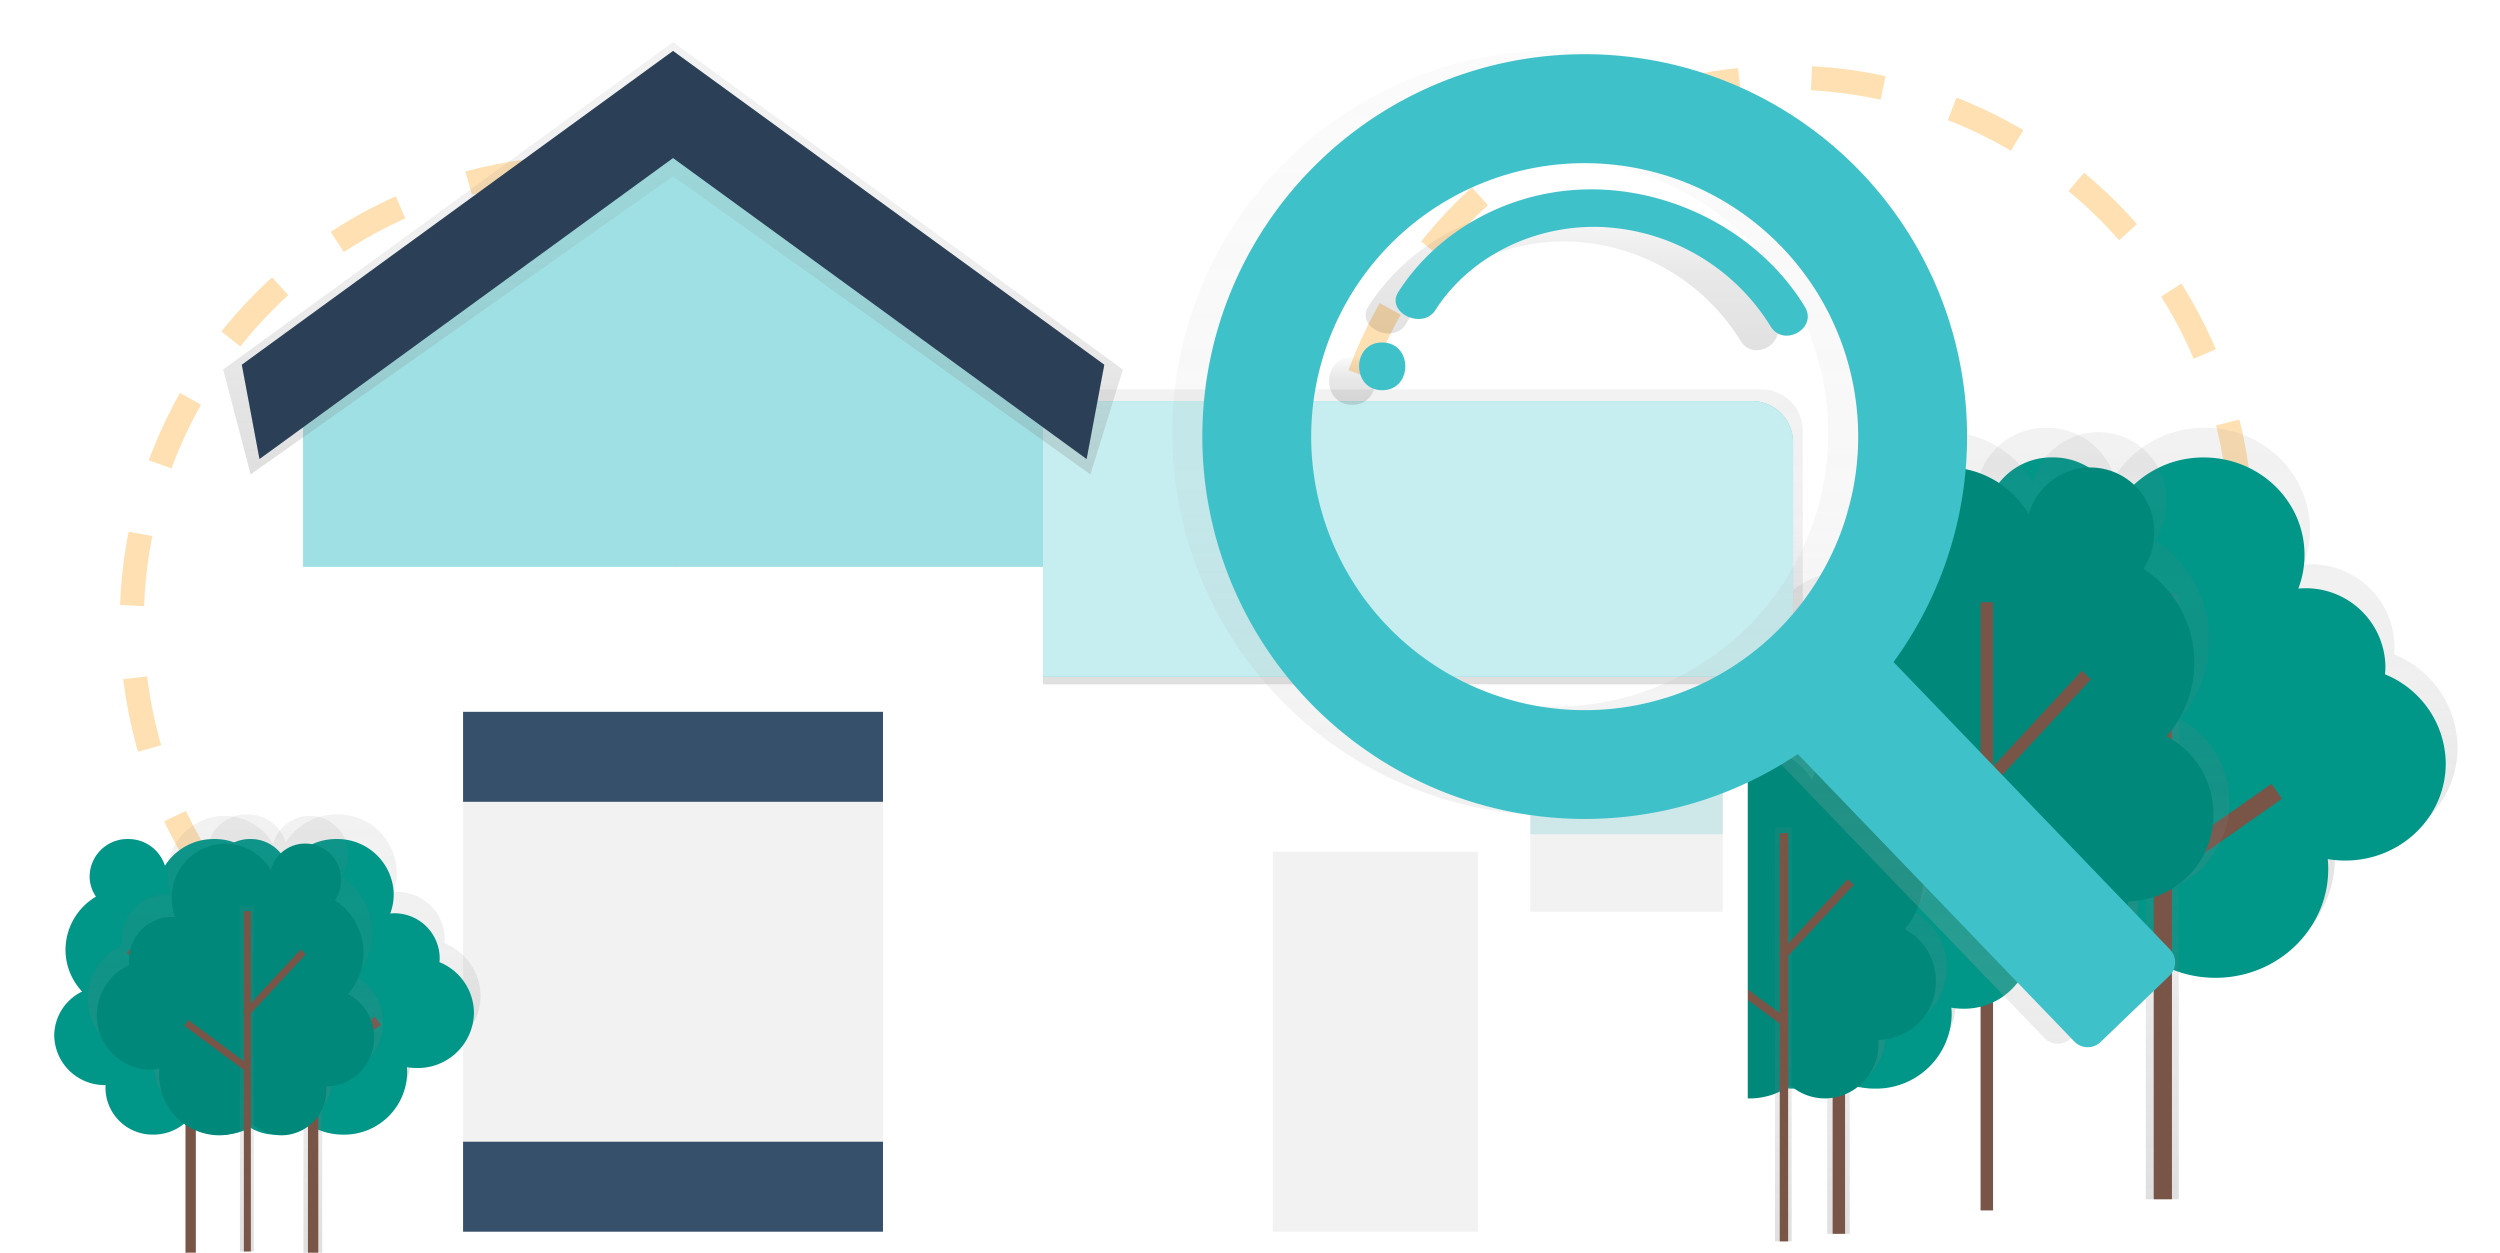 <svg xmlns="http://www.w3.org/2000/svg" xmlns:xlink="http://www.w3.org/1999/xlink" width="414.998" height="207.942" viewBox="0 0 414.998 207.942">
  <defs>
    <linearGradient id="linear-gradient" x1="0.5" y1="1" x2="0.5" gradientUnits="objectBoundingBox">
      <stop offset="0" stop-color="gray" stop-opacity="0.251"/>
      <stop offset="0.54" stop-color="gray" stop-opacity="0.122"/>
      <stop offset="1" stop-color="gray" stop-opacity="0.102"/>
    </linearGradient>
    <filter id="_Path_" x="310.148" y="66.931" width="104.849" height="104.394" filterUnits="userSpaceOnUse">
      <feOffset dy="3" input="SourceAlpha"/>
      <feGaussianBlur stdDeviation="3" result="blur"/>
      <feFlood flood-opacity="0.161"/>
      <feComposite operator="in" in2="blur"/>
      <feComposite in="SourceGraphic"/>
    </filter>
    <linearGradient id="linear-gradient-2" x1="0.5" y1="1" x2="0.5" y2="0" xlink:href="#linear-gradient"/>
    <linearGradient id="linear-gradient-3" x1="0.5" y1="1" x2="0.5" y2="0" xlink:href="#linear-gradient"/>
    <filter id="_Path_2" x="276.173" y="68.566" width="100.249" height="104.567" filterUnits="userSpaceOnUse">
      <feOffset dy="3" input="SourceAlpha"/>
      <feGaussianBlur stdDeviation="3" result="blur-2"/>
      <feFlood flood-opacity="0.161"/>
      <feComposite operator="in" in2="blur-2"/>
      <feComposite in="SourceGraphic"/>
    </filter>
    <linearGradient id="linear-gradient-5" x1="0.5" y1="1" x2="0.5" y2="0" xlink:href="#linear-gradient"/>
    <filter id="_Path_3" x="269.053" y="112.851" width="77.205" height="76.861" filterUnits="userSpaceOnUse">
      <feOffset dy="3" input="SourceAlpha"/>
      <feGaussianBlur stdDeviation="3" result="blur-3"/>
      <feFlood flood-opacity="0.161"/>
      <feComposite operator="in" in2="blur-3"/>
      <feComposite in="SourceGraphic"/>
    </filter>
    <linearGradient id="linear-gradient-6" x1="0.501" y1="1" x2="0.501" y2="0" xlink:href="#linear-gradient"/>
    <linearGradient id="linear-gradient-7" x1="0.5" y1="1" x2="0.5" y2="0" xlink:href="#linear-gradient"/>
    <filter id="_Path_4" x="257.154" y="115.25" width="73.211" height="76.085" filterUnits="userSpaceOnUse">
      <feOffset dy="3" input="SourceAlpha"/>
      <feGaussianBlur stdDeviation="3" result="blur-4"/>
      <feFlood flood-opacity="0.161"/>
      <feComposite operator="in" in2="blur-4"/>
      <feComposite in="SourceGraphic"/>
    </filter>
    <linearGradient id="linear-gradient-12" x1="0.5" y1="1" x2="0.5" y2="0" xlink:href="#linear-gradient"/>
    <linearGradient id="linear-gradient-13" x1="0.5" y1="1" x2="0.5" y2="0" xlink:href="#linear-gradient"/>
    <filter id="_Path_5" x="20.33" y="130.276" width="67.343" height="67.07" filterUnits="userSpaceOnUse">
      <feOffset dy="3" input="SourceAlpha"/>
      <feGaussianBlur stdDeviation="3" result="blur-5"/>
      <feFlood flood-opacity="0.161"/>
      <feComposite operator="in" in2="blur-5"/>
      <feComposite in="SourceGraphic"/>
    </filter>
    <filter id="_Path_6" x="0" y="130.276" width="67.343" height="67.07" filterUnits="userSpaceOnUse">
      <feOffset dy="3" input="SourceAlpha"/>
      <feGaussianBlur stdDeviation="3" result="blur-6"/>
      <feFlood flood-opacity="0.161"/>
      <feComposite operator="in" in2="blur-6"/>
      <feComposite in="SourceGraphic"/>
    </filter>
    <linearGradient id="linear-gradient-17" x1="0.5" y1="1" x2="0.5" y2="0" xlink:href="#linear-gradient"/>
    <filter id="_Path_7" x="7.09" y="131.032" width="64.021" height="66.435" filterUnits="userSpaceOnUse">
      <feOffset dy="3" input="SourceAlpha"/>
      <feGaussianBlur stdDeviation="3" result="blur-7"/>
      <feFlood flood-opacity="0.161"/>
      <feComposite operator="in" in2="blur-7"/>
      <feComposite in="SourceGraphic"/>
    </filter>
    <linearGradient id="linear-gradient-18" x1="0.501" y1="1" x2="0.501" y2="0" xlink:href="#linear-gradient"/>
    <linearGradient id="linear-gradient-19" x1="0.5" y1="1" x2="0.5" gradientUnits="objectBoundingBox">
      <stop offset="0" stop-color="#b3b3b3" stop-opacity="0.251"/>
      <stop offset="0.54" stop-color="#b3b3b3" stop-opacity="0.102"/>
      <stop offset="1" stop-color="#b3b3b3" stop-opacity="0.051"/>
    </linearGradient>
    <linearGradient id="linear-gradient-20" x1="0.5" y1="1.001" x2="0.5" gradientUnits="objectBoundingBox">
      <stop offset="0" stop-opacity="0.122"/>
      <stop offset="0.55" stop-opacity="0.09"/>
      <stop offset="1" stop-opacity="0.02"/>
    </linearGradient>
    <linearGradient id="linear-gradient-21" x1="0.5" y1="0.999" x2="0.5" y2="0" xlink:href="#linear-gradient-20"/>
    <filter id="Trazado_33" x="190.672" y="0" width="179.41" height="182.838" filterUnits="userSpaceOnUse">
      <feOffset dy="3" input="SourceAlpha"/>
      <feGaussianBlur stdDeviation="3" result="blur-8"/>
      <feFlood flood-opacity="0.161"/>
      <feComposite operator="in" in2="blur-8"/>
      <feComposite in="SourceGraphic"/>
    </filter>
  </defs>
  <g id="house-searching-illustration" transform="translate(7.888 6)">
    <circle id="Elipse_1" data-name="Elipse 1" cx="75.51" cy="75.51" r="75.51" transform="translate(13.986 21.804)" fill="none" stroke="#ff9800" stroke-miterlimit="10" stroke-width="4" stroke-dasharray="12" opacity="0.3"/>
    <circle id="Elipse_2" data-name="Elipse 2" cx="75.51" cy="75.51" r="75.51" transform="translate(213.134 6.868)" fill="none" stroke="#ff9800" stroke-miterlimit="10" stroke-width="4" stroke-dasharray="12" opacity="0.3"/>
    <g id="_Group_" data-name="&lt;Group&gt;" transform="translate(309.314 65.014)">
      <path id="Trazado_13" data-name="Trazado 13" d="M900.342,452.692a18.67,18.67,0,0,1-5.07-12.775,18.965,18.965,0,0,1,9.3-16.21,11.006,11.006,0,0,1-1.942-6.223,11.538,11.538,0,0,1,11.733-11.335,11.679,11.679,0,0,1,11.256,8.161,17.6,17.6,0,0,1,14.969-8.161c9.655,0,17.483,7.564,17.483,16.89a16.345,16.345,0,0,1-1.07,5.829c.353-.025.709-.054,1.07-.054a13.8,13.8,0,0,1,14.032,13.559,13.2,13.2,0,0,1-.07,1.369,16.838,16.838,0,0,1,10.538,15.467c0,9.3-7.8,16.836-17.425,16.836a18.114,18.114,0,0,1-3.016-.257c.05.56.083,1.128.083,1.7,0,10.435-8.754,18.894-19.554,18.894a19.915,19.915,0,0,1-11.136-3.365,14.845,14.845,0,0,1-9.455,3.365,14.365,14.365,0,0,1-14.608-14.106c0-.336.029-.668.054-1h-.054a15.385,15.385,0,0,1-15.641-15.115A15.061,15.061,0,0,1,900.342,452.692Z" transform="translate(-891.82 -406.148)" fill="url(#linear-gradient)"/>
    </g>
    <g transform="matrix(1, 0, 0, 1, -7.89, -6)" filter="url(#_Path_)">
      <path id="_Path_8" data-name="&lt;Path&gt;" d="M904.667,455.333a17.882,17.882,0,0,1-4.85-12.227,18.152,18.152,0,0,1,8.9-15.517,10.533,10.533,0,0,1-1.859-5.97,11.046,11.046,0,0,1,11.231-10.849,11.2,11.2,0,0,1,10.787,7.808,16.853,16.853,0,0,1,14.3-7.8c9.244,0,16.733,7.24,16.733,16.181a15.65,15.65,0,0,1-1.025,5.58c.34-.025.68-.05,1.025-.05a13.208,13.208,0,0,1,13.43,12.978,12.73,12.73,0,0,1-.071,1.311,16.136,16.136,0,0,1,10.086,14.8c0,8.9-7.468,16.114-16.679,16.114a17.334,17.334,0,0,1-2.906-.245c.051.535.08,1.079.08,1.627,0,9.986-8.381,18.081-18.716,18.081a19.086,19.086,0,0,1-10.659-3.22,14.21,14.21,0,0,1-9.016,3.228,13.753,13.753,0,0,1-13.982-13.509c0-.324.025-.639.05-.958h-.05a14.727,14.727,0,0,1-14.973-14.467,14.417,14.417,0,0,1,8.157-12.895Z" transform="translate(-577.36 -337.84)" fill="#009688"/>
    </g>
    <line id="_Path_9" data-name="&lt;Path&gt;" y2="100.503" transform="translate(351.14 92.58)" fill="#795548"/>
    <rect id="Rectángulo_7" data-name="Rectángulo 7" width="5.472" height="100.499" transform="translate(348.31 92.58)" fill="url(#linear-gradient-2)"/>
    <rect id="Rectángulo_8" data-name="Rectángulo 8" width="3.029" height="100.499" transform="translate(349.625 92.58)" fill="#795548"/>
    <line id="_Path_10" data-name="&lt;Path&gt;" x1="17.948" y1="18.305" transform="translate(333.499 104.376)" fill="#795548"/>
    <rect id="Rectángulo_9" data-name="Rectángulo 9" width="3.029" height="25.636" transform="matrix(0.714, -0.7, 0.7, 0.714, 332.422, 105.436)" fill="#795548"/>
    <line id="_Path_11" data-name="&lt;Path&gt;" y1="13.053" x2="18.604" transform="translate(351.447 125.361)" fill="#795548"/>
    <rect id="Rectángulo_10" data-name="Rectángulo 10" width="22.728" height="3.029" transform="translate(350.575 137.166) rotate(-35.06)" fill="#795548"/>
    <g id="_Group_2" data-name="&lt;Group&gt;" transform="translate(274.571 65.737)">
      <path id="Trazado_14" data-name="Trazado 14" d="M887.477,455.474a19.807,19.807,0,0,0-4.087-29.623,11.712,11.712,0,0,0,1.875-6.377,11.3,11.3,0,0,0-22.2-3.245,16.8,16.8,0,0,0-14.451-8.339,17.077,17.077,0,0,0-16.882,17.264,17.575,17.575,0,0,0,1.033,5.958c-.34-.025-.685-.054-1.033-.054a13.729,13.729,0,0,0-13.55,13.857c0,.473.025.938.071,1.4a17.222,17.222,0,0,0-10.177,15.807A17.021,17.021,0,0,0,824.9,479.33a16.538,16.538,0,0,0,2.9-.261c-.05.573-.079,1.153-.079,1.738a19.1,19.1,0,0,0,18.882,19.309,18.5,18.5,0,0,0,10.75-3.439,13.857,13.857,0,0,0,9.128,3.439,14.269,14.269,0,0,0,14.106-14.426c0-.344-.029-.685-.05-1.025h.05a15.276,15.276,0,0,0,15.1-15.446A15.484,15.484,0,0,0,887.477,455.474Z" transform="translate(-808.079 -407.89)" fill="url(#linear-gradient-3)"/>
    </g>
    <g transform="matrix(1, 0, 0, 1, -7.89, -6)" filter="url(#_Path_2)">
      <path id="_Path_12" data-name="&lt;Path&gt;" d="M889.122,459.373a18.591,18.591,0,0,0-3.838-27.8,10.993,10.993,0,0,0,1.759-5.987,10.6,10.6,0,0,0-20.819-3.049,15.766,15.766,0,0,0-13.567-7.829,16.029,16.029,0,0,0-15.845,16.206,16.5,16.5,0,0,0,.971,5.593c-.32-.025-.643-.05-.971-.05A12.854,12.854,0,0,0,824.1,449.466a12.434,12.434,0,0,0,.066,1.311,16.181,16.181,0,0,0-9.542,14.841,15.965,15.965,0,0,0,15.795,16.152,15.531,15.531,0,0,0,2.734-.245c-.046.539-.075,1.083-.075,1.63a17.922,17.922,0,0,0,17.72,18.123,17.363,17.363,0,0,0,10.09-3.228,13.007,13.007,0,0,0,8.568,3.228,13.393,13.393,0,0,0,13.239-13.542c0-.324-.025-.643-.046-.963h.046a14.342,14.342,0,0,0,14.177-14.5A14.521,14.521,0,0,0,889.122,459.373Z" transform="translate(-529.45 -340.14)" fill="#00897b"/>
    </g>
    <rect id="Rectángulo_11" data-name="Rectángulo 11" width="4.116" height="102.387" transform="translate(319.716 92.543)" fill="url(#linear-gradient-3)"/>
    <rect id="Rectángulo_12" data-name="Rectángulo 12" width="2.07" height="100.947" transform="translate(320.886 93.982)" fill="#795548"/>
    <rect id="Rectángulo_13" data-name="Rectángulo 13" width="25.01" height="2.07" transform="translate(320.69 123.711) rotate(-47.2)" fill="#795548"/>
    <rect id="Rectángulo_14" data-name="Rectángulo 14" width="2.07" height="21.944" transform="matrix(0.596, -0.803, 0.803, 0.596, 303.226, 127.962)" fill="#795548"/>
    <g id="_Group_3" data-name="&lt;Group&gt;" transform="translate(268.858 111.524)">
      <path id="Trazado_15" data-name="Trazado 15" d="M800.118,549.984a12.733,12.733,0,0,1-3.452-8.713,12.924,12.924,0,0,1,6.339-11.044,7.5,7.5,0,0,1-1.324-4.253,7.865,7.865,0,0,1,8-7.725,7.962,7.962,0,0,1,7.671,5.56,12,12,0,0,1,10.2-5.56,11.718,11.718,0,0,1,11.916,11.509,11.141,11.141,0,0,1-.73,3.975c.241,0,.481-.037.73-.037a9.4,9.4,0,0,1,9.542,9.24,9.015,9.015,0,0,1-.05.933,11.472,11.472,0,0,1,7.182,10.542,11.677,11.677,0,0,1-11.874,11.472,12.331,12.331,0,0,1-2.074-.174c.037.382.058.768.058,1.158a13.1,13.1,0,0,1-13.326,12.862,13.584,13.584,0,0,1-7.555-2.253,10.115,10.115,0,0,1-6.443,2.274,9.794,9.794,0,0,1-9.957-9.617,4.107,4.107,0,0,1,.037-.68h-.037a10.482,10.482,0,0,1-10.659-10.3,10.264,10.264,0,0,1,5.808-9.169Z" transform="translate(-794.31 -518.249)" fill="url(#linear-gradient-5)"/>
    </g>
    <g transform="matrix(1, 0, 0, 1, -7.89, -6)" filter="url(#_Path_3)">
      <path id="_Path_13" data-name="&lt;Path&gt;" d="M803.036,551.815a12.186,12.186,0,0,1-3.319-8.331,12.368,12.368,0,0,1,6.07-10.571,7.178,7.178,0,0,1-1.265-4.07,7.527,7.527,0,0,1,7.651-7.393,7.617,7.617,0,0,1,7.344,5.323,11.484,11.484,0,0,1,9.762-5.323,11.218,11.218,0,0,1,11.405,11.02,10.661,10.661,0,0,1-.7,3.8c.232,0,.461-.033.7-.033a9,9,0,0,1,9.152,8.841,8.639,8.639,0,0,1-.046.892,10.982,10.982,0,0,1,6.875,10.09A11.181,11.181,0,0,1,845.3,567.046a11.8,11.8,0,0,1-1.967-.166c.033.365.054.734.054,1.108a12.544,12.544,0,0,1-12.754,12.322,13,13,0,0,1-7.261-2.195,9.683,9.683,0,0,1-6.165,2.195,9.384,9.384,0,0,1-9.543-9.206,4.246,4.246,0,0,1,.033-.651h-.033a10.035,10.035,0,0,1-10.2-9.858,9.825,9.825,0,0,1,5.576-8.779Z" transform="translate(-519.41 -402.6)" fill="#009688"/>
    </g>
    <line id="_Path_14" data-name="&lt;Path&gt;" y2="68.486" transform="translate(297.361 130.327)" fill="#795548"/>
    <rect id="Rectángulo_15" data-name="Rectángulo 15" width="3.73" height="68.486" transform="translate(295.432 130.327)" fill="url(#linear-gradient-6)"/>
    <rect id="Rectángulo_16" data-name="Rectángulo 16" width="2.062" height="68.486" transform="translate(296.328 130.327)" fill="#795548"/>
    <line id="_Path_15" data-name="&lt;Path&gt;" x1="12.227" y1="12.476" transform="translate(285.342 138.363)" fill="#795548"/>
    <rect id="Rectángulo_17" data-name="Rectángulo 17" width="2.062" height="17.467" transform="matrix(0.714, -0.7, 0.7, 0.714, 284.604, 139.084)" fill="#795548"/>
    <line id="_Path_16" data-name="&lt;Path&gt;" y1="8.895" x2="12.679" transform="translate(297.569 152.665)" fill="#795548"/>
    <rect id="Rectángulo_18" data-name="Rectángulo 18" width="15.488" height="2.062" transform="translate(296.978 160.707) rotate(-35.06)" fill="#795548"/>
    <g id="_Group_4" data-name="&lt;Group&gt;" transform="translate(256.457 113.354)">
      <path id="Trazado_16" data-name="Trazado 16" d="M817.717,554.6a13.276,13.276,0,0,0-2.742-19.882,7.883,7.883,0,0,0,1.245-4.282,7.584,7.584,0,0,0-14.9-2.178,11.277,11.277,0,0,0-9.692-5.6A11.461,11.461,0,0,0,780.3,534.248a11.8,11.8,0,0,0,.693,4c-.228,0-.461-.037-.693-.037a9.2,9.2,0,0,0-9.094,9.3,6.4,6.4,0,0,0,.046.938,11.559,11.559,0,0,0-6.829,10.613,11.427,11.427,0,0,0,11.293,11.55,11.1,11.1,0,0,0,1.954-.174c-.033.386-.054.772-.054,1.166a12.821,12.821,0,0,0,12.671,12.961,12.417,12.417,0,0,0,7.215-2.307,9.3,9.3,0,0,0,6.128,2.307,9.576,9.576,0,0,0,9.468-9.683,4.739,4.739,0,0,0-.033-.689h.033a10.257,10.257,0,0,0,10.14-10.372A10.393,10.393,0,0,0,817.717,554.6Z" transform="translate(-764.419 -522.66)" fill="url(#linear-gradient-7)"/>
    </g>
    <g transform="matrix(1, 0, 0, 1, -7.89, -6)" filter="url(#_Path_4)">
      <path id="_Path_17" data-name="&lt;Path&gt;" d="M818.8,557.214a12.48,12.48,0,0,0-2.577-18.67,7.381,7.381,0,0,0,1.182-4.016,7.12,7.12,0,0,0-13.986-2.045,10.584,10.584,0,0,0-9.107-5.253,10.757,10.757,0,0,0-10.634,10.878,11.074,11.074,0,0,0,.651,3.755c-.216,0-.415-.033-.651-.033a8.634,8.634,0,0,0-8.534,8.713,6.175,6.175,0,0,0,.042.88,10.849,10.849,0,0,0-6.41,9.957,10.723,10.723,0,0,0,10.6,10.841,10.428,10.428,0,0,0,1.834-.166q-.05.541-.05,1.1a12.034,12.034,0,0,0,11.895,12.165,11.655,11.655,0,0,0,6.775-2.166,8.713,8.713,0,0,0,5.75,2.166,8.991,8.991,0,0,0,8.887-9.086,4.263,4.263,0,0,0-.033-.643h.033a9.626,9.626,0,0,0,9.518-9.733A9.754,9.754,0,0,0,818.8,557.214Z" transform="translate(-502.63 -405.98)" fill="#00897b"/>
    </g>
    <rect id="Rectángulo_19" data-name="Rectángulo 19" width="2.763" height="68.723" transform="translate(286.765 131.348)" fill="url(#linear-gradient-3)"/>
    <rect id="Rectángulo_20" data-name="Rectángulo 20" width="1.39" height="67.756" transform="translate(287.549 132.314)" fill="#795548"/>
    <rect id="Rectángulo_21" data-name="Rectángulo 21" width="16.787" height="1.39" transform="translate(287.415 152.263) rotate(-47.2)" fill="#795548"/>
    <rect id="Rectángulo_22" data-name="Rectángulo 22" width="1.39" height="14.729" transform="matrix(0.596, -0.803, 0.803, 0.596, 275.692, 155.121)" fill="#795548"/>
    <rect id="Rectángulo_23" data-name="Rectángulo 23" width="117" height="104.138" transform="translate(168.143 97.642)" fill="url(#linear-gradient-3)"/>
    <rect id="Rectángulo_24" data-name="Rectángulo 24" width="190.85" height="100.819" transform="translate(91.388 97.642)" fill="#fff"/>
    <path id="Trazado_17" data-name="Trazado 17" d="M584.1,439.747H396.57V390.79H577.255a6.846,6.846,0,0,1,6.846,6.846Z" transform="translate(-292.731 -332.148)" fill="url(#linear-gradient-3)"/>
    <path id="Trazado_18" data-name="Trazado 18" d="M250.26,146H429.336a6.846,6.846,0,0,1,6.846,6.846v38.913H250.26Z" transform="translate(-146.425 -85.421)" fill="#3fc1c9"/>
    <path id="Trazado_19" data-name="Trazado 19" d="M250.26,146H429.336a6.846,6.846,0,0,1,6.846,6.846v38.913H250.26Z" transform="translate(-146.425 -85.421)" fill="#fff" opacity="0.7"/>
    <path id="Trazado_20" data-name="Trazado 20" d="M157.983,13.32,93.26,58.9V209.564H222.706V58.9Z" transform="translate(-54.563 -7.788)" fill="url(#linear-gradient-3)"/>
    <path id="Trazado_21" data-name="Trazado 21" d="M225.068,58.132l-61.4-44.812-61.4,44.812V95.884H225.068Z" transform="translate(-59.829 -7.788)" fill="#3fc1c9"/>
    <path id="Trazado_22" data-name="Trazado 22" d="M225.068,58.132l-61.4-44.812-61.4,44.812V95.884H225.068Z" transform="translate(-59.829 -7.788)" fill="#fff" opacity="0.5"/>
    <rect id="Rectángulo_25" data-name="Rectángulo 25" width="122.808" height="110.361" transform="translate(42.431 88.099)" fill="#fff"/>
    <path id="Trazado_23" data-name="Trazado 23" d="M214.228,74.126,144.941,24.65,74.824,74.126l-4.564-17.4L144.941,2.37l74.681,54.355Z" transform="translate(-41.106 -1.381)" fill="url(#linear-gradient-12)"/>
    <path id="Trazado_24" data-name="Trazado 24" d="M217.964,73.649,149.311,23.684,80.663,73.649,77.73,58,149.311,5.91,220.9,58Z" transform="translate(-45.476 -3.453)" fill="#364f6b"/>
    <path id="Trazado_25" data-name="Trazado 25" d="M217.964,73.649,149.311,23.684,80.663,73.649,77.73,58,149.311,5.91,220.9,58Z" transform="translate(-45.476 -3.453)" opacity="0.2"/>
    <rect id="Rectángulo_26" data-name="Rectángulo 26" width="69.702" height="86.298" transform="translate(68.984 112.163)" fill="#f2f2f2"/>
    <rect id="Rectángulo_27" data-name="Rectángulo 27" width="69.702" height="14.936" transform="translate(68.984 112.163)" fill="#364f6b"/>
    <rect id="Rectángulo_28" data-name="Rectángulo 28" width="69.702" height="14.936" transform="translate(68.984 183.524)" fill="#364f6b"/>
    <path id="Trazado_26" data-name="Trazado 26" d="M677.022,651.245a.622.622,0,1,0-.622-.622A.623.623,0,0,0,677.022,651.245Z" transform="translate(-456.462 -483.814)" fill="lime"/>
    <rect id="Rectángulo_29" data-name="Rectángulo 29" width="34.021" height="63.064" transform="translate(203.409 135.397)" fill="#f2f2f2"/>
    <rect id="Rectángulo_30" data-name="Rectángulo 30" width="31.947" height="23.234" transform="translate(246.143 122.12)" fill="#f2f2f2"/>
    <rect id="Rectángulo_31" data-name="Rectángulo 31" width="31.947" height="10.372" transform="translate(246.143 122.12)" fill="#3fc1c9" opacity="0.2"/>
    <g id="_Group_5" data-name="&lt;Group&gt;" transform="translate(20.33 129.181)">
      <path id="Trazado_27" data-name="Trazado 27" d="M200.148,587.254a10.613,10.613,0,0,1-2.9-7.256,10.787,10.787,0,0,1,5.286-9.206,6.252,6.252,0,0,1-1.1-3.543,6.555,6.555,0,0,1,6.663-6.439,6.638,6.638,0,0,1,6.406,4.643A10,10,0,0,1,223,560.817a9.77,9.77,0,0,1,9.933,9.6,9.289,9.289,0,0,1-.61,3.319c.2,0,.415-.029.61-.029a7.839,7.839,0,0,1,7.97,7.7,7.538,7.538,0,0,1-.041.776,9.563,9.563,0,0,1,5.987,8.787,9.735,9.735,0,0,1-9.9,9.563,10.294,10.294,0,0,1-1.714-.145c.029.319.046.639.046.967a10.928,10.928,0,0,1-11.107,10.733,11.324,11.324,0,0,1-6.327-1.913,8.435,8.435,0,0,1-5.373,1.913,8.173,8.173,0,0,1-8.3-8.02,3.7,3.7,0,0,1,.029-.568h-.029a8.741,8.741,0,0,1-8.887-8.584,8.555,8.555,0,0,1,4.858-7.659Z" transform="translate(-195.29 -560.808)" fill="url(#linear-gradient-13)"/>
    </g>
    <g transform="matrix(1, 0, 0, 1, -7.89, -6)" filter="url(#_Path_5)">
      <path id="_Path_18" data-name="&lt;Path&gt;" d="M202.6,588.765a10.161,10.161,0,0,1-2.755-6.945,10.31,10.31,0,0,1,5.058-8.812,5.983,5.983,0,0,1-1.054-3.394,6.273,6.273,0,0,1,6.381-6.165,6.352,6.352,0,0,1,6.12,4.435,9.571,9.571,0,0,1,8.14-4.435A9.35,9.35,0,0,1,234,572.634a8.891,8.891,0,0,1-.581,3.17c.191,0,.386-.029.581-.029a7.515,7.515,0,0,1,7.63,7.373,7.2,7.2,0,0,1-.037.743,9.157,9.157,0,0,1,5.726,8.414,9.319,9.319,0,0,1-9.476,9.157,9.842,9.842,0,0,1-1.658-.141c.028.3.045.614.045.925a10.458,10.458,0,0,1-10.634,10.273,10.837,10.837,0,0,1-6.033-1.834,8.069,8.069,0,0,1-5.14,1.83,7.811,7.811,0,0,1-7.941-7.676,3.387,3.387,0,0,1,.029-.544h-.029a8.367,8.367,0,0,1-8.505-8.219A8.19,8.19,0,0,1,202.6,588.765Z" transform="translate(-168.64 -427.17)" fill="#009688"/>
    </g>
    <line id="_Path_19" data-name="&lt;Path&gt;" y2="57.093" transform="translate(44.095 144.848)" fill="#795548"/>
    <rect id="Rectángulo_32" data-name="Rectángulo 32" width="3.112" height="57.093" transform="translate(42.485 144.848)" fill="url(#linear-gradient-3)"/>
    <rect id="Rectángulo_33" data-name="Rectángulo 33" width="1.718" height="57.093" transform="translate(43.232 144.848)" fill="#795548"/>
    <line id="_Path_20" data-name="&lt;Path&gt;" x1="10.198" y1="10.401" transform="translate(34.071 151.545)" fill="#795548"/>
    <rect id="Rectángulo_34" data-name="Rectángulo 34" width="1.718" height="14.563" transform="matrix(0.714, -0.7, 0.7, 0.714, 33.458, 152.147)" fill="#795548"/>
    <line id="_Path_21" data-name="&lt;Path&gt;" y1="7.414" x2="10.567" transform="translate(44.269 163.469)" fill="#795548"/>
    <rect id="Rectángulo_35" data-name="Rectángulo 35" width="12.911" height="1.718" transform="translate(43.774 170.174) rotate(-35.06)" fill="#795548"/>
    <g id="_Group_6" data-name="&lt;Group&gt;" transform="translate(0 129.181)">
      <path id="Trazado_28" data-name="Trazado 28" d="M151.148,587.254a10.613,10.613,0,0,1-2.9-7.256,10.787,10.787,0,0,1,5.286-9.206,6.252,6.252,0,0,1-1.1-3.543,6.555,6.555,0,0,1,6.663-6.439,6.638,6.638,0,0,1,6.406,4.643A10,10,0,0,1,174,560.817a9.77,9.77,0,0,1,9.933,9.6,9.289,9.289,0,0,1-.61,3.319c.2,0,.415-.029.61-.029a7.839,7.839,0,0,1,7.97,7.7,7.526,7.526,0,0,1-.041.776,9.563,9.563,0,0,1,5.987,8.787,9.735,9.735,0,0,1-9.9,9.563,10.294,10.294,0,0,1-1.714-.145c.029.319.046.639.046.967a10.928,10.928,0,0,1-11.107,10.733,11.323,11.323,0,0,1-6.327-1.913,8.435,8.435,0,0,1-5.373,1.913,8.173,8.173,0,0,1-8.3-8.02,3.7,3.7,0,0,1,.029-.568h-.029a8.741,8.741,0,0,1-8.887-8.584A8.555,8.555,0,0,1,151.148,587.254Z" transform="translate(-146.29 -560.808)" fill="url(#linear-gradient-13)"/>
    </g>
    <g transform="matrix(1, 0, 0, 1, -7.89, -6)" filter="url(#_Path_6)">
      <path id="_Path_22" data-name="&lt;Path&gt;" d="M153.6,588.765a10.161,10.161,0,0,1-2.755-6.945,10.31,10.31,0,0,1,5.058-8.812,5.983,5.983,0,0,1-1.054-3.394,6.273,6.273,0,0,1,6.381-6.165,6.352,6.352,0,0,1,6.12,4.435,9.571,9.571,0,0,1,8.14-4.435A9.35,9.35,0,0,1,185,572.634a8.891,8.891,0,0,1-.581,3.17c.191,0,.386-.029.581-.029a7.515,7.515,0,0,1,7.63,7.373,7.207,7.207,0,0,1-.037.743,9.157,9.157,0,0,1,5.726,8.414,9.319,9.319,0,0,1-9.476,9.157,9.843,9.843,0,0,1-1.659-.141c.028.3.045.614.045.925a10.458,10.458,0,0,1-10.634,10.273,10.837,10.837,0,0,1-6.033-1.834,8.069,8.069,0,0,1-5.14,1.83,7.811,7.811,0,0,1-7.941-7.676,3.387,3.387,0,0,1,.029-.544h-.029a8.367,8.367,0,0,1-8.505-8.219A8.19,8.19,0,0,1,153.6,588.765Z" transform="translate(-139.97 -427.17)" fill="#009688"/>
    </g>
    <line id="_Path_23" data-name="&lt;Path&gt;" y2="57.093" transform="translate(23.765 144.848)" fill="#795548"/>
    <rect id="Rectángulo_36" data-name="Rectángulo 36" width="3.112" height="57.093" transform="translate(22.155 144.848)" fill="url(#linear-gradient-3)"/>
    <rect id="Rectángulo_37" data-name="Rectángulo 37" width="1.718" height="57.093" transform="translate(22.902 144.848)" fill="#795548"/>
    <line id="_Path_24" data-name="&lt;Path&gt;" x1="10.198" y1="10.401" transform="translate(13.741 151.545)" fill="#795548"/>
    <rect id="Rectángulo_38" data-name="Rectángulo 38" width="1.718" height="14.563" transform="matrix(0.714, -0.7, 0.7, 0.714, 13.132, 152.148)" fill="#795548"/>
    <line id="_Path_25" data-name="&lt;Path&gt;" y1="7.414" x2="10.567" transform="translate(23.939 163.469)" fill="#795548"/>
    <rect id="Rectángulo_39" data-name="Rectángulo 39" width="12.911" height="1.718" transform="translate(23.444 170.177) rotate(-35.06)" fill="#795548"/>
    <g id="_Group_7" data-name="&lt;Group&gt;" transform="translate(6.671 129.431)">
      <path id="Trazado_29" data-name="Trazado 29" d="M206.8,588.059a11.082,11.082,0,0,0-2.286-16.6,6.555,6.555,0,0,0,1.05-3.568,6.323,6.323,0,0,0-12.422-1.817,9.4,9.4,0,0,0-8.086-4.668,9.543,9.543,0,0,0-9.447,9.659,9.838,9.838,0,0,0,.577,3.32c-.191,0-.382-.03-.577-.03a7.667,7.667,0,0,0-7.588,7.792,5.462,5.462,0,0,0,.037.784,9.667,9.667,0,0,0,3.722,18.475,9.268,9.268,0,0,0,1.631-.145c-.029.319-.046.643-.046.971a10.672,10.672,0,0,0,10.563,10.787,10.372,10.372,0,0,0,6.016-1.925,7.754,7.754,0,0,0,5.107,1.925,7.983,7.983,0,0,0,7.883-8.07,3.755,3.755,0,0,0-.029-.573h.029a8.551,8.551,0,0,0,8.451-8.642,8.663,8.663,0,0,0-4.585-7.68Z" transform="translate(-162.369 -561.41)" fill="url(#linear-gradient-17)"/>
    </g>
    <g transform="matrix(1, 0, 0, 1, -7.89, -6)" filter="url(#_Path_7)">
      <path id="_Path_26" data-name="&lt;Path&gt;" d="M207.743,590.266a10.4,10.4,0,0,0-2.149-15.558,6.153,6.153,0,0,0,.983-3.348,5.933,5.933,0,0,0-11.658-1.705,8.825,8.825,0,0,0-7.593-4.381,8.97,8.97,0,0,0-8.845,9.07,9.231,9.231,0,0,0,.544,3.128c-.178,0-.361-.029-.544-.029a7.2,7.2,0,0,0-7.115,7.277,4.788,4.788,0,0,0,.037.734,9.045,9.045,0,0,0-5.344,8.3,8.941,8.941,0,0,0,8.837,9.036,8.689,8.689,0,0,0,1.531-.137c-.025.3-.042.606-.042.913A10.029,10.029,0,0,0,186.3,613.7a9.717,9.717,0,0,0,5.647-1.8,7.277,7.277,0,0,0,4.788,1.8,7.493,7.493,0,0,0,7.41-7.576,3.88,3.88,0,0,0-.025-.539h.025a8.024,8.024,0,0,0,7.933-8.115A8.132,8.132,0,0,0,207.743,590.266Z" transform="translate(-149.97 -428.24)" fill="#00897b"/>
    </g>
    <rect id="Rectángulo_40" data-name="Rectángulo 40" width="2.303" height="57.292" transform="translate(31.938 144.454)" fill="url(#linear-gradient-18)"/>
    <rect id="Rectángulo_41" data-name="Rectángulo 41" width="1.158" height="56.488" transform="translate(32.594 145.259)" fill="#795548"/>
    <rect id="Rectángulo_42" data-name="Rectángulo 42" width="13.994" height="1.158" transform="translate(32.494 161.891) rotate(-47.2)" fill="#795548"/>
    <rect id="Rectángulo_43" data-name="Rectángulo 43" width="1.158" height="12.281" transform="matrix(0.596, -0.803, 0.803, 0.596, 22.711, 164.27)" fill="#795548"/>
    <path id="Trazado_30" data-name="Trazado 30" d="M705.694,274.756a63.473,63.473,0,1,0-10.385,96.686L741.2,419.155a3.087,3.087,0,0,0,4.369.087L757,408.252a3.087,3.087,0,0,0,.087-4.369L711.2,356.17A63.479,63.479,0,0,0,705.694,274.756ZM691.4,351.478a45.4,45.4,0,1,1,1.245-64.2,45.4,45.4,0,0,1-1.245,64.2Z" transform="translate(-409.735 -252.853)" fill="url(#linear-gradient-19)"/>
    <path id="Trazado_31" data-name="Trazado 31" d="M662.884,377.85c-5.107,0-5.116,7.933,0,7.933S668,377.85,662.884,377.85Z" transform="translate(-446.31 -324.577)" fill="url(#linear-gradient-20)"/>
    <path id="Trazado_32" data-name="Trazado 32" d="M707.034,316.576c-13.741-.311-26.25,6.584-32.9,17.011-2.17,3.394,3.991,6.393,6.149,3.016,5.506-8.617,15.969-14.106,27.275-13.8a34.764,34.764,0,0,1,28.362,16.5c2.17,3.572,7.846.324,5.692-3.228C734.682,324.629,721.231,316.9,707.034,316.576Z" transform="translate(-454.87 -288.719)" fill="url(#linear-gradient-21)"/>
    <g transform="matrix(1, 0, 0, 1, -7.89, -6)" filter="url(#Trazado_33)">
      <path id="Trazado_33-2" data-name="Trazado 33" d="M717.694,268.936a63.474,63.474,0,1,0-10.385,96.686L753.2,413.335a3.087,3.087,0,0,0,4.369.087L769,402.427a3.087,3.087,0,0,0,.087-4.369L723.2,350.346A63.478,63.478,0,0,0,717.694,268.936ZM703.4,345.658a45.4,45.4,0,1,1,1.245-64.2A45.4,45.4,0,0,1,703.4,345.658Z" transform="translate(-408.87 -243.45)" fill="#3fc1c9"/>
    </g>
    <path id="Trazado_34" data-name="Trazado 34" d="M674.884,372c-5.107,0-5.116,7.933,0,7.933S680,372,674.884,372Z" transform="translate(-453.331 -321.154)" fill="#3fc1c9"/>
    <path id="Trazado_35" data-name="Trazado 35" d="M719.034,310.756c-13.741-.311-26.25,6.584-32.9,17.011-2.17,3.394,3.991,6.393,6.149,3.016,5.506-8.617,15.969-14.106,27.275-13.8a34.764,34.764,0,0,1,28.362,16.5c2.17,3.572,7.846.324,5.692-3.228C746.682,318.817,733.231,311.079,719.034,310.756Z" transform="translate(-461.892 -285.313)" fill="#3fc1c9"/>
  </g>
</svg>
